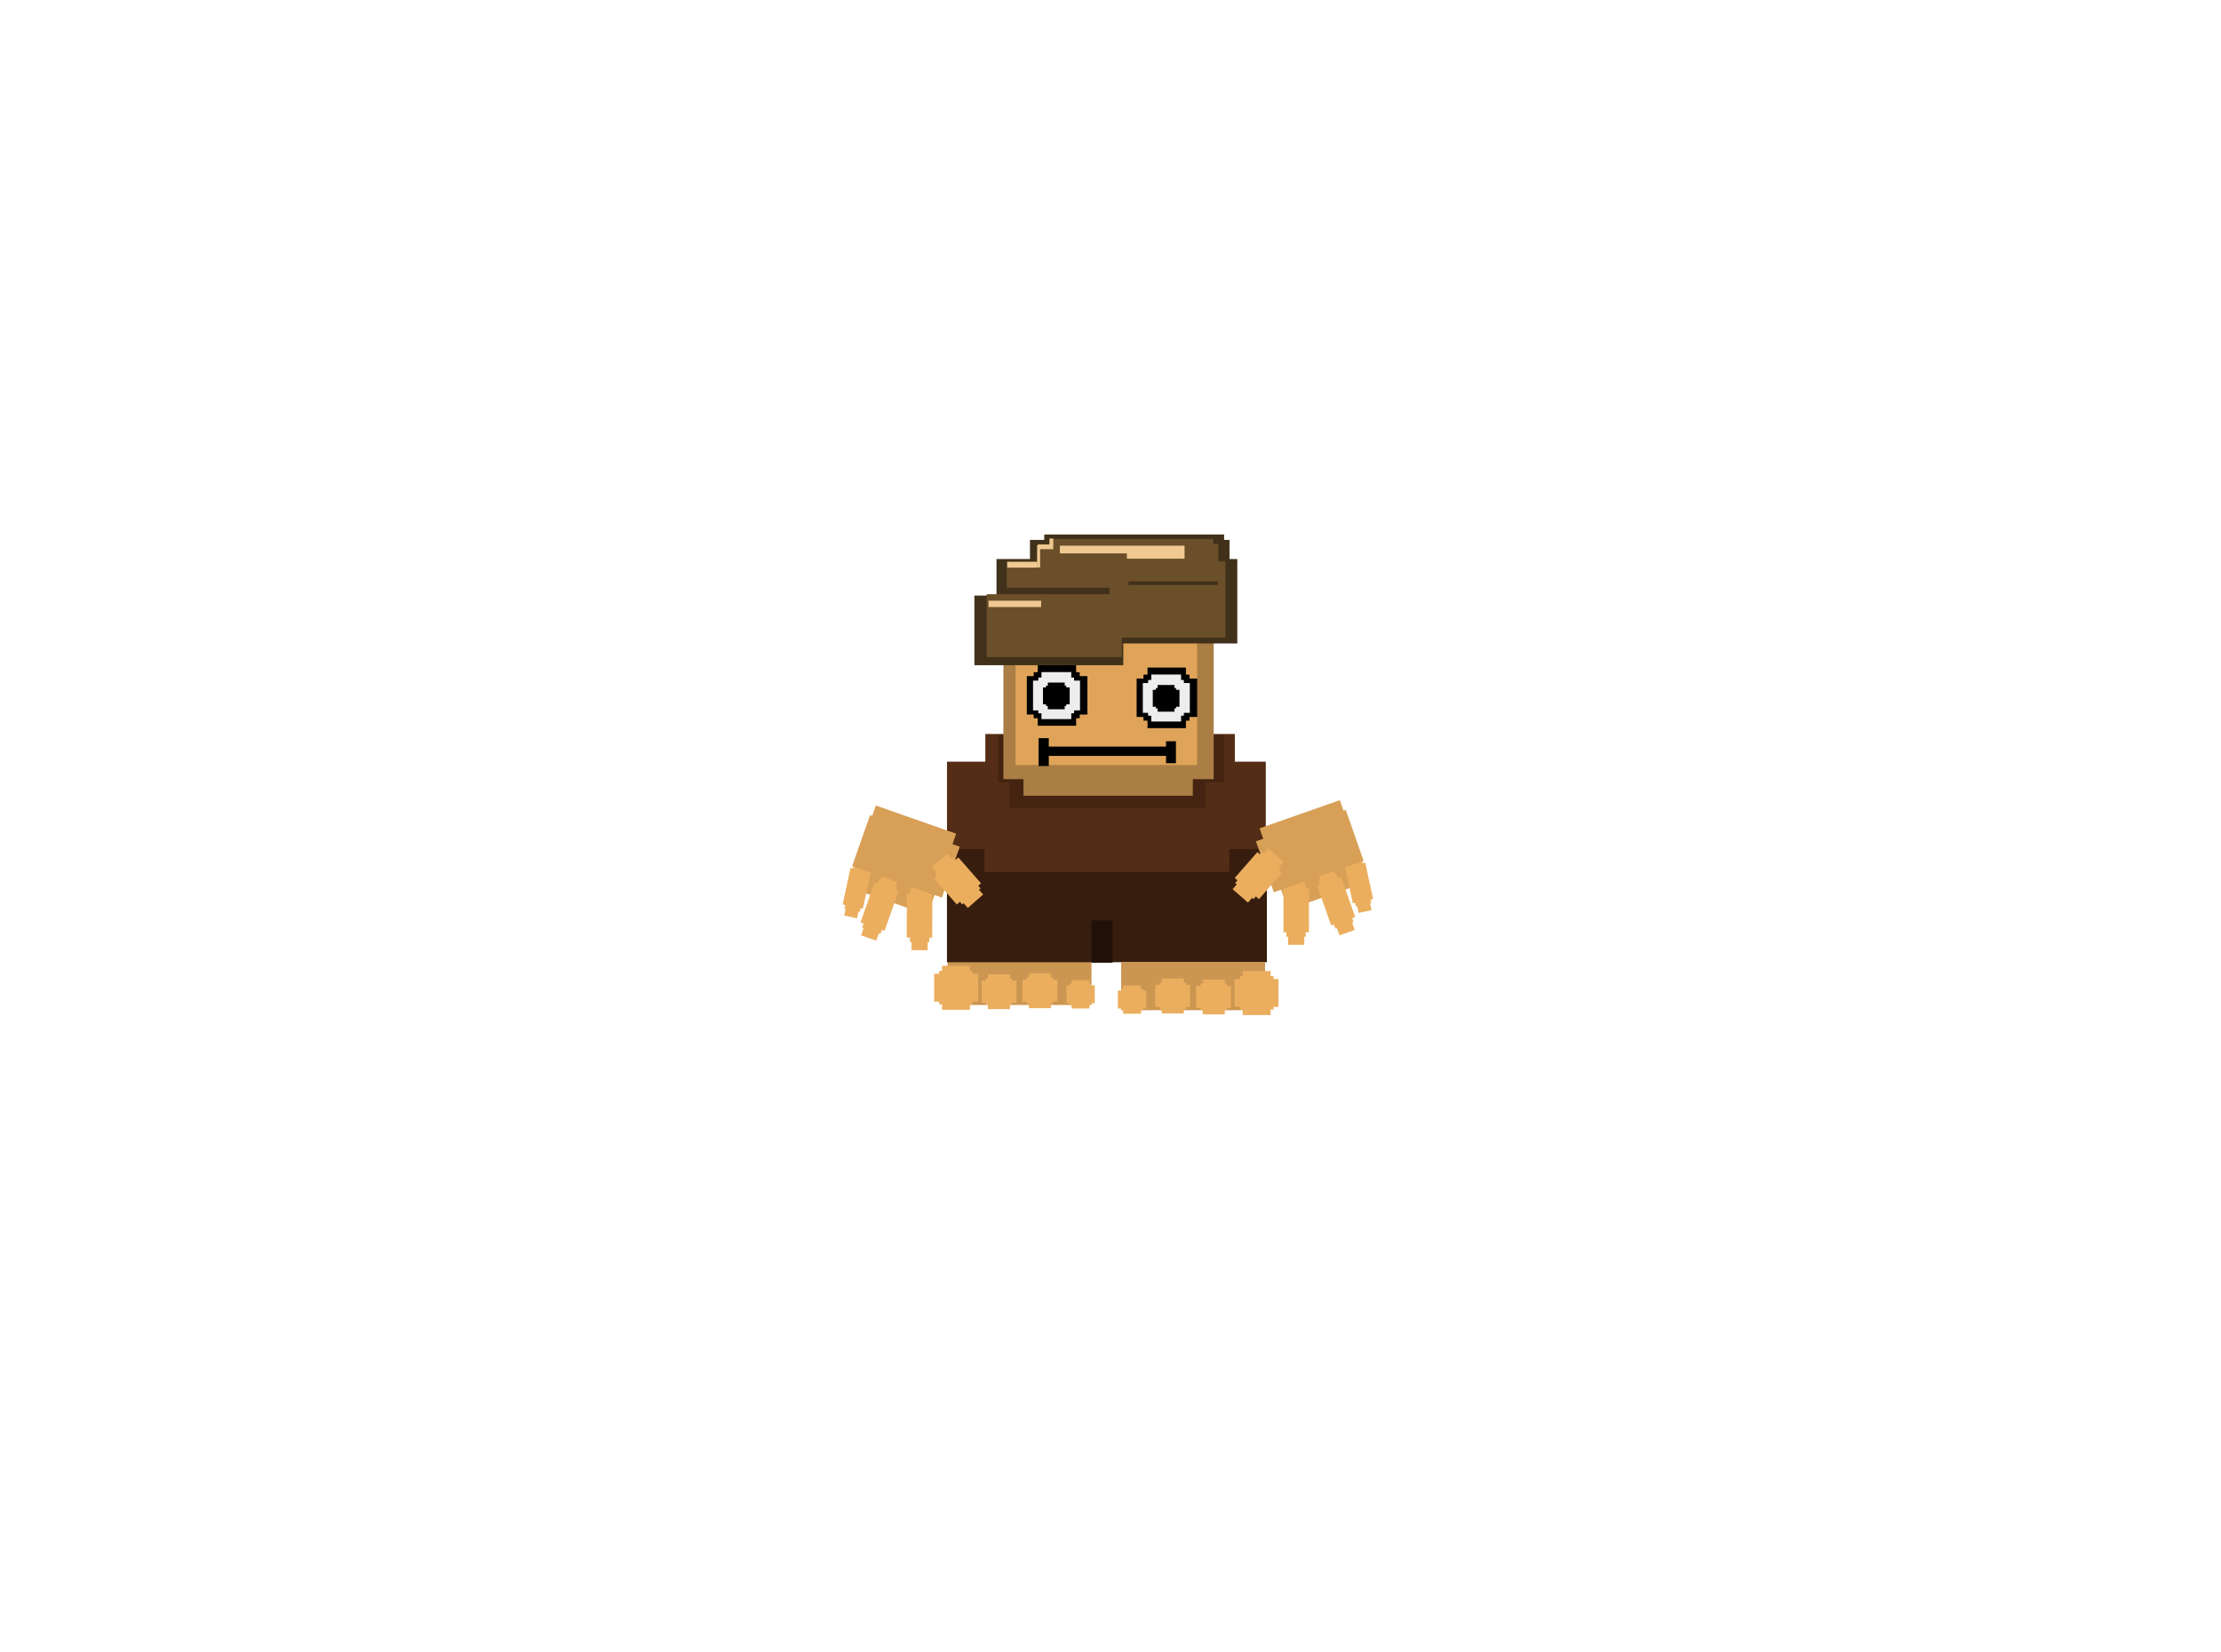 <svg version="1.1" xmlns="http://www.w3.org/2000/svg" xmlns:xlink="http://www.w3.org/1999/xlink" width="484.474" height="360.36" viewBox="0,0,484.474,360.36"><g transform="translate(1.194,1.129)"><g data-paper-data="{&quot;isPaintingLayer&quot;:true}" fill-rule="nonzero" stroke="none" stroke-linecap="butt" stroke-linejoin="miter" stroke-miterlimit="10" stroke-dasharray="" stroke-dashoffset="0" style="mix-blend-mode: normal"><g stroke-width="0"><path d="M205.506,218.146v-10.505h31.391v10.505z" fill="#cb9651"/><g fill="#ebae5e"><path d="M203.663,218.011v-7.294h7.294v7.294z"/><path d="M202.577,217.427v-6.09h9.602v6.09z"/><path d="M204.301,209.599h6.09v9.602h-6.09z"/></g><g fill="#ebae5e"><path d="M213.795,218.114v-5.774h5.774v5.774z"/><path d="M212.936,217.652v-4.821h7.601v4.821z"/><path d="M214.301,211.456h4.821v7.601h-4.821z"/></g><g fill="#ebae5e"><path d="M222.725,217.899v-5.774h5.774v5.774z"/><path d="M221.866,217.437v-4.821h7.601v4.821z"/><path d="M223.23,211.24h4.821v7.601h-4.821z"/></g><g fill="#ebae5e"><path d="M232.136,218.146v-4.689h4.689v4.689z"/><path d="M231.438,217.771v-3.915h6.172v3.915z"/><path d="M232.547,212.739h3.915v6.172h-3.915z"/></g></g><g fill="#532d15" stroke-width="0"><path d="M213.738,169.651v-10.629h54.428v10.629z"/><path d="M205.379,185.805v-20.746h69.539v20.746z"/></g><g fill="#442411" stroke-width="0"><path d="M216.499,169.59v-10.398h49.287v10.398z"/><path d="M218.995,175.205v-7.279h42.84v7.279z"/></g><path d="M225.084,169.729v-5.054h31.052v5.054z" fill="#dfa459" stroke-width="0"/><path d="M205.369,208.815v-24.676h69.787v24.676z" fill="#361d0e" stroke-width="0"/><path d="M213.558,189.124v-8.901h53.408v8.901z" fill="#532d15" stroke-width="0"/><path d="M217.686,168.871v-41.826h45.869v41.826z" fill="#aa7e44" stroke-width="0"/><path d="M220.333,165.789v-36.282h39.595v36.282z" fill="#dfa459" stroke-width="0"/><g stroke-width="0"><g><g fill="#000000"><path d="M248.238,156.105v-10.036h10.036v10.036z"/><path d="M246.745,155.302v-8.379h13.211v8.379z"/><path d="M249.117,144.532h8.379v13.211h-8.379z"/></g><g fill="#ededed"><path d="M249.252,155.028v-7.791h7.791v7.791z"/><path d="M248.093,154.405v-6.505h10.255v6.505z"/><path d="M249.934,146.044h6.505v10.255h-6.505z"/></g></g><g fill="#000000"><path d="M250.925,153.429v-4.423h4.423v4.423z"/><path d="M250.267,153.075v-3.693h5.823v3.693z"/><path d="M251.313,148.328h3.693v5.823h-3.693z"/></g></g><g stroke-width="0"><g><g fill="#000000"><path d="M224.288,155.577v-10.036h10.036v10.036z"/><path d="M222.795,154.774v-8.379h13.211v8.379z"/><path d="M225.167,144.005h8.379v13.211h-8.379z"/></g><g fill="#ededed"><path d="M225.302,154.501v-7.791h7.791v7.791z"/><path d="M224.143,153.877v-6.505h10.255v6.505z"/><path d="M225.984,145.517h6.505v10.255h-6.505z"/></g></g><g fill="#000000"><path d="M226.975,152.901v-4.423h4.423v4.423z"/><path d="M226.317,152.547v-3.693h5.823v3.693z"/><path d="M227.363,147.801h3.693v5.823h-3.693z"/></g></g><path d="M222.063,172.492v-4.254h36.938v4.254z" fill="#aa7e44" stroke-width="0"/><g fill="#000000" stroke-width="0"><path d="M226.5,163.795v-2.026h27.687v2.026z"/><path d="M225.352,166.005v-6.078h2.228v6.078z"/><path d="M253.156,165.397v-4.795h2.161v4.795z"/></g><g stroke-width="0"><g fill="#41311a"><path d="M216.174,139.269v-18.422h52.528v18.422z"/><path d="M211.35,144.009v-15.19h32.482v15.19z"/><path d="M223.479,125.723v-9.05h43.523v9.05z"/><path d="M226.588,123.138v-7.649h39.235v7.649z"/></g><path d="M218.41,137.964v-16.646h47.698v16.646z" fill="#6a4f2a"/><path d="M217.877,129.504v-2.406h22.945v2.406z" fill="#41311a"/><path d="M214.029,142.247v-13.725h29.495v13.725z" fill="#6a4f2a"/><path d="M244.983,126.515v-1.103h19.522v1.103z" fill="#41311a"/><path d="M225.043,125.725v-8.177h39.521v8.177z" fill="#6a4f2a"/><path d="M230.002,119.613v-2.035h23.13v2.035z" fill="#f0c992"/><path d="M244.617,120.77v-3.886h12.583v3.886z" fill="#f0c992"/><path d="M227.866,117.93v-1.453h35.627v1.453z" fill="#6a4f2a"/><path d="M218.517,122.719v-1.253h6.569v1.253z" fill="#f0c992"/><path d="M225.044,122.674v-4.811h0.648v4.811z" fill="#f0c992"/><path d="M225.229,118.696v-1.018h2.591v1.018z" fill="#f0c992"/><path d="M227.727,118.696v-2.313h0.833v2.313z" fill="#f0c992"/><path d="M214.439,131.329v-1.388h11.472v1.388z" fill="#f0c992"/></g><path d="M236.89,208.916v-9.207h4.604v9.207z" fill="#201108" stroke-width="0"/><g data-paper-data="{&quot;index&quot;:null}" stroke-width="0"><path d="M243.373,219.288v-10.505h31.391v10.505z" fill="#cb9651"/><g fill="#ebae5e"><path d="M269.313,219.152v-7.294h7.294v7.294z"/><path d="M268.09,218.569v-6.09h9.602v6.09z"/><path d="M275.968,220.343h-6.09v-9.602h6.09z"/></g><g fill="#ebae5e"><path d="M260.7,219.256v-5.774h5.774v5.774z"/><path d="M259.732,218.794v-4.821h7.601v4.821z"/><path d="M265.969,220.199h-4.821v-7.601h4.821z"/></g><g fill="#ebae5e"><path d="M251.77,219.04v-5.774h5.774v5.774z"/><path d="M250.802,218.578v-4.821h7.601v4.821z"/><path d="M257.039,219.983h-4.821v-7.601h4.821z"/></g><g fill="#ebae5e"><path d="M243.444,219.288v-4.689h4.689v4.689z"/><path d="M242.659,218.912v-3.915h6.172v3.915z"/><path d="M247.723,220.053h-3.915v-6.172h3.915z"/></g></g><g stroke-width="0"><path d="M207.378,180.774l-6.223,17.738l-17.515,-6.145l6.223,-17.738z" fill="#d8a057"/><g fill="#ebae5e"><path d="M201.554,192.932l-0.025,11.5l-4.222,-0.009l0.025,-11.5z"/><path d="M202.18,193.854l-0.021,9.602l-5.557,-0.012l0.021,-9.602z"/><path d="M201.156,206.193l-3.525,-0.008l0.033,-15.139l3.525,0.008z"/></g><g fill="#ebae5e"><path d="M194.499,192.269l-3.642,10.38l-3.984,-1.398l3.642,-10.38z"/><path d="M194.801,193.308l-3.041,8.667l-5.244,-1.84l3.041,-8.667z"/><path d="M189.951,204.117l-3.326,-1.167l4.794,-13.664l3.326,1.167z"/></g><g fill="#ebae5e"><path d="M188.407,188.316l-2.041,9.511l-3.357,-0.7l2.041,-9.511z"/><path d="M188.743,189.181l-1.704,7.941l-4.419,-0.921l1.704,-7.941z"/><path d="M185.76,199.223l-2.803,-0.584l2.686,-12.521l2.803,0.584z"/></g><path d="M208.167,183.61l-3.899,11.112l-19.583,-6.871l3.899,-11.112z" fill="#d8a057"/><g fill="#ebae5e"><path d="M206.781,185.928l5.928,6.771l-4.012,3.513l-5.928,-6.771z"/><path d="M207.852,185.947l4.95,5.654l-5.282,4.624l-4.95,-5.654z"/><path d="M213.266,194.044l-3.35,2.933l-7.804,-8.914l3.35,-2.933z"/></g></g><g data-paper-data="{&quot;index&quot;:null}" stroke-width="0"><path d="M291.077,173.458l6.223,17.738l-17.515,6.145l-6.223,-17.738z" fill="#d8a057"/><g fill="#ebae5e"><path d="M283.608,191.752l0.025,11.5l-4.222,0.009l-0.025,-11.5z"/><path d="M284.317,192.671l0.021,9.602l-5.557,0.012l-0.021,-9.602z"/><path d="M279.752,189.883l3.525,-0.008l0.033,15.139l-3.525,0.008z"/></g><g fill="#ebae5e"><path d="M290.425,189.701l3.642,10.38l-3.984,1.398l-3.642,-10.38z"/><path d="M291.384,190.297l3.041,8.667l-5.244,1.84l-3.041,-8.667z"/><path d="M286.196,189.282l3.326,-1.167l4.794,13.664l-3.326,1.167z"/></g><g fill="#ebae5e"><path d="M295.89,186.445l2.041,9.511l-3.357,0.7l-2.041,-9.511z"/><path d="M296.616,187.089l1.704,7.941l-4.419,0.921l-1.704,-7.941z"/><path d="M292.494,185.532l2.803,-0.584l2.686,12.521l-2.803,0.584z"/></g><path d="M292.356,175.568l3.899,11.112l-19.583,6.871l-3.899,-11.112z" fill="#d8a057"/><g fill="#ebae5e"><path d="M278.172,188.27l-5.928,6.771l-4.012,-3.513l5.928,-6.771z"/><path d="M278.37,189.401l-4.95,5.654l-5.282,-4.624l4.95,-5.654z"/><path d="M275.478,183.96l3.35,2.933l-7.804,8.914l-3.35,-2.933z"/></g></g><path d="M-1.194,356.731c0,-1.381 1.119,-2.5 2.5,-2.5c1.381,0 2.5,1.119 2.5,2.5c0,1.381 -1.119,2.5 -2.5,2.5c-1.381,0 -2.5,-1.119 -2.5,-2.5z" fill="none" stroke-width="0.5"/><path d="M478.28,1.371c0,-1.381 1.119,-2.5 2.5,-2.5c1.381,0 2.5,1.119 2.5,2.5c0,1.381 -1.119,2.5 -2.5,2.5c-1.381,0 -2.5,-1.119 -2.5,-2.5z" fill="none" stroke-width="0.5"/></g></g></svg>